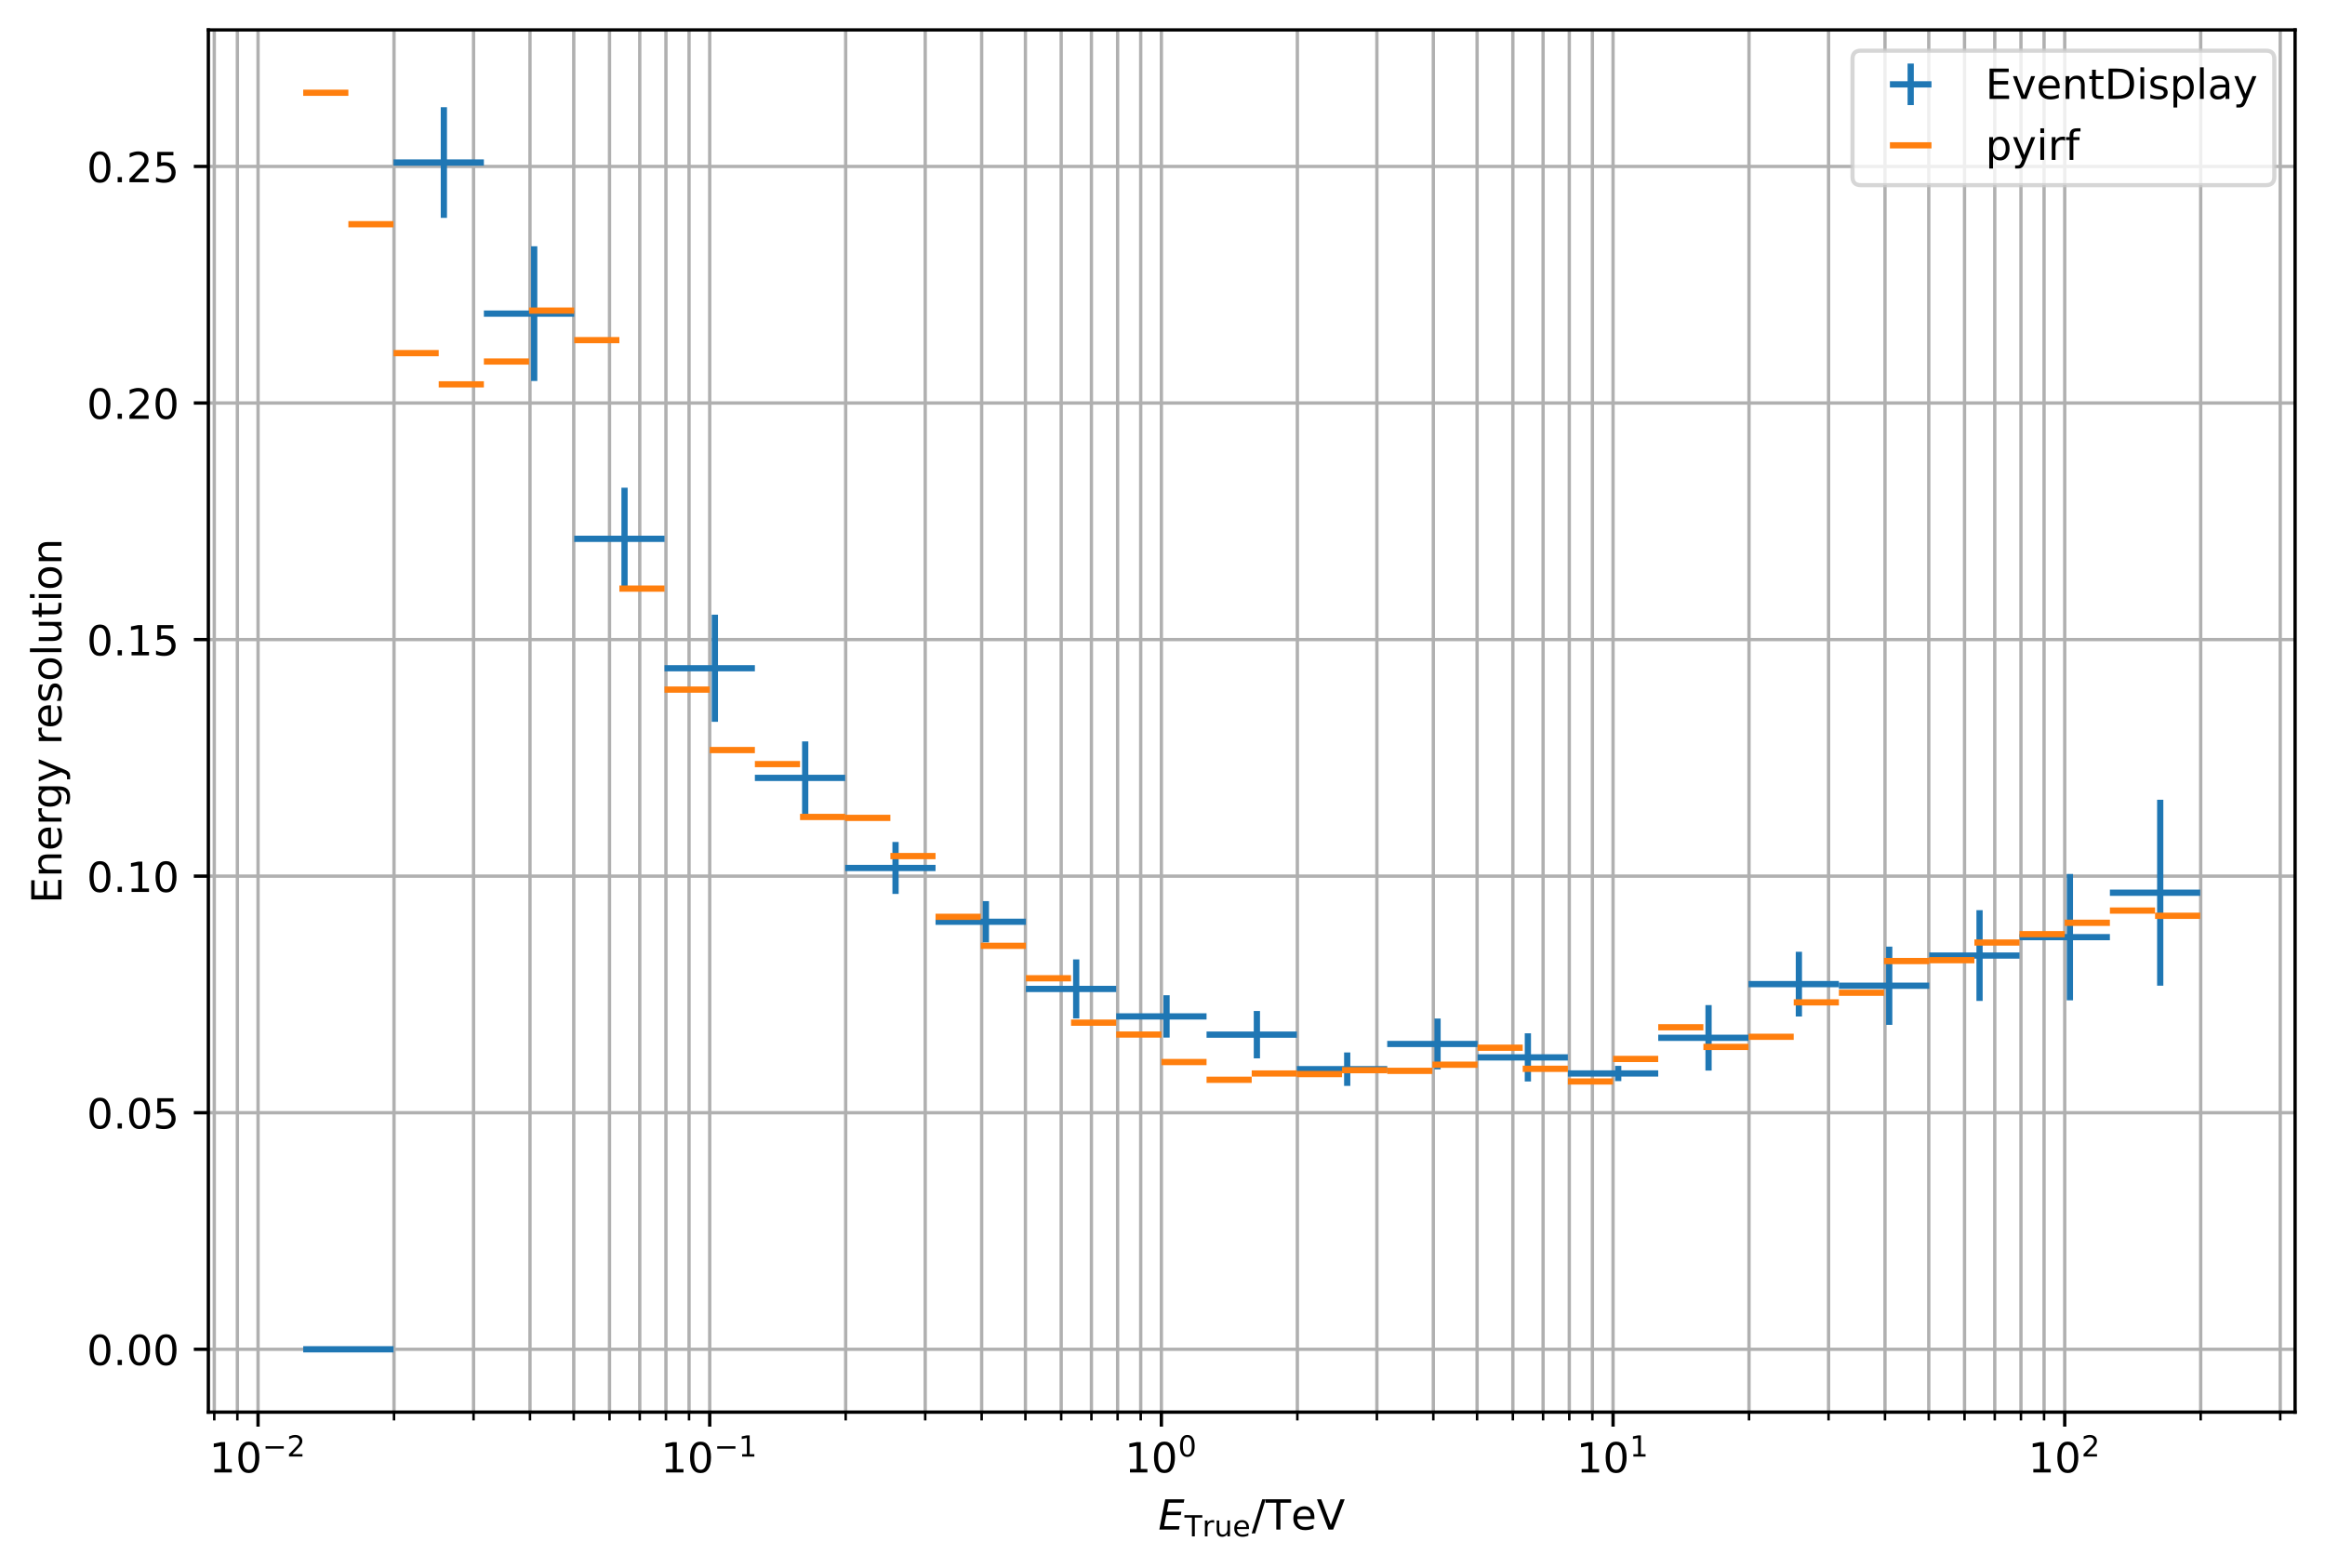 <?xml version="1.0" encoding="utf-8" standalone="no"?>
<!DOCTYPE svg PUBLIC "-//W3C//DTD SVG 1.1//EN"
  "http://www.w3.org/Graphics/SVG/1.1/DTD/svg11.dtd">
<!-- Created with matplotlib (https://matplotlib.org/) -->
<svg height="377.396pt" version="1.1" viewBox="0 0 559.544 377.396" width="559.544pt" xmlns="http://www.w3.org/2000/svg" xmlns:xlink="http://www.w3.org/1999/xlink">
 <defs>
  <style type="text/css">*{stroke-linecap:butt;stroke-linejoin:round;}</style>
 </defs>
 <g id="figure_1">
  <g id="patch_1">
   <path d="M 0 377.396 
L 559.544 377.396 
L 559.544 0 
L 0 0 
z
" style="fill:#ffffff;"/>
  </g>
  <g id="axes_1">
   <g id="patch_2">
    <path d="M 50.144 339.84 
L 552.344 339.84 
L 552.344 7.2 
L 50.144 7.2 
z
" style="fill:#ffffff;"/>
   </g>
   <g id="matplotlib.axis_1">
    <g id="xtick_1">
     <g id="line2d_1">
      <path clip-path="url(#pdd0cc91204)" d="M 62.101 339.84 
L 62.101 7.2 
" style="fill:none;stroke:#b0b0b0;stroke-linecap:square;stroke-width:0.8;"/>
     </g>
     <g id="line2d_2">
      <defs>
       <path d="M 0 0 
L 0 3.5 
" id="m3f55731d76" style="stroke:#000000;stroke-width:0.8;"/>
      </defs>
      <g>
       <use style="stroke:#000000;stroke-width:0.8;" x="62.101" xlink:href="#m3f55731d76" y="339.84"/>
      </g>
     </g>
     <g id="text_1">
      <!-- $\mathdefault{10^{-2}}$ -->
      <g transform="translate(50.351 354.438)scale(0.1 -0.1)">
       <defs>
        <path d="M 12.406 8.297 
L 28.516 8.297 
L 28.516 63.922 
L 10.984 60.406 
L 10.984 69.391 
L 28.422 72.906 
L 38.281 72.906 
L 38.281 8.297 
L 54.391 8.297 
L 54.391 0 
L 12.406 0 
z
" id="DejaVuSans-49"/>
        <path d="M 31.781 66.406 
Q 24.172 66.406 20.328 58.906 
Q 16.5 51.422 16.5 36.375 
Q 16.5 21.391 20.328 13.891 
Q 24.172 6.391 31.781 6.391 
Q 39.453 6.391 43.281 13.891 
Q 47.125 21.391 47.125 36.375 
Q 47.125 51.422 43.281 58.906 
Q 39.453 66.406 31.781 66.406 
z
M 31.781 74.219 
Q 44.047 74.219 50.516 64.516 
Q 56.984 54.828 56.984 36.375 
Q 56.984 17.969 50.516 8.266 
Q 44.047 -1.422 31.781 -1.422 
Q 19.531 -1.422 13.062 8.266 
Q 6.594 17.969 6.594 36.375 
Q 6.594 54.828 13.062 64.516 
Q 19.531 74.219 31.781 74.219 
z
" id="DejaVuSans-48"/>
        <path d="M 10.594 35.5 
L 73.188 35.5 
L 73.188 27.203 
L 10.594 27.203 
z
" id="DejaVuSans-8722"/>
        <path d="M 19.188 8.297 
L 53.609 8.297 
L 53.609 0 
L 7.328 0 
L 7.328 8.297 
Q 12.938 14.109 22.625 23.891 
Q 32.328 33.688 34.812 36.531 
Q 39.547 41.844 41.422 45.531 
Q 43.312 49.219 43.312 52.781 
Q 43.312 58.594 39.234 62.25 
Q 35.156 65.922 28.609 65.922 
Q 23.969 65.922 18.812 64.312 
Q 13.672 62.703 7.812 59.422 
L 7.812 69.391 
Q 13.766 71.781 18.938 73 
Q 24.125 74.219 28.422 74.219 
Q 39.75 74.219 46.484 68.547 
Q 53.219 62.891 53.219 53.422 
Q 53.219 48.922 51.531 44.891 
Q 49.859 40.875 45.406 35.406 
Q 44.188 33.984 37.641 27.219 
Q 31.109 20.453 19.188 8.297 
z
" id="DejaVuSans-50"/>
       </defs>
       <use transform="translate(0 0.766)" xlink:href="#DejaVuSans-49"/>
       <use transform="translate(63.623 0.766)" xlink:href="#DejaVuSans-48"/>
       <use transform="translate(128.203 39.047)scale(0.7)" xlink:href="#DejaVuSans-8722"/>
       <use transform="translate(186.855 39.047)scale(0.7)" xlink:href="#DejaVuSans-50"/>
      </g>
     </g>
    </g>
    <g id="xtick_2">
     <g id="line2d_3">
      <path clip-path="url(#pdd0cc91204)" d="M 170.802 339.84 
L 170.802 7.2 
" style="fill:none;stroke:#b0b0b0;stroke-linecap:square;stroke-width:0.8;"/>
     </g>
     <g id="line2d_4">
      <g>
       <use style="stroke:#000000;stroke-width:0.8;" x="170.802" xlink:href="#m3f55731d76" y="339.84"/>
      </g>
     </g>
     <g id="text_2">
      <!-- $\mathdefault{10^{-1}}$ -->
      <g transform="translate(159.052 354.438)scale(0.1 -0.1)">
       <use transform="translate(0 0.684)" xlink:href="#DejaVuSans-49"/>
       <use transform="translate(63.623 0.684)" xlink:href="#DejaVuSans-48"/>
       <use transform="translate(128.203 38.966)scale(0.7)" xlink:href="#DejaVuSans-8722"/>
       <use transform="translate(186.855 38.966)scale(0.7)" xlink:href="#DejaVuSans-49"/>
      </g>
     </g>
    </g>
    <g id="xtick_3">
     <g id="line2d_5">
      <path clip-path="url(#pdd0cc91204)" d="M 279.503 339.84 
L 279.503 7.2 
" style="fill:none;stroke:#b0b0b0;stroke-linecap:square;stroke-width:0.8;"/>
     </g>
     <g id="line2d_6">
      <g>
       <use style="stroke:#000000;stroke-width:0.8;" x="279.503" xlink:href="#m3f55731d76" y="339.84"/>
      </g>
     </g>
     <g id="text_3">
      <!-- $\mathdefault{10^{0}}$ -->
      <g transform="translate(270.703 354.438)scale(0.1 -0.1)">
       <use transform="translate(0 0.766)" xlink:href="#DejaVuSans-49"/>
       <use transform="translate(63.623 0.766)" xlink:href="#DejaVuSans-48"/>
       <use transform="translate(128.203 39.047)scale(0.7)" xlink:href="#DejaVuSans-48"/>
      </g>
     </g>
    </g>
    <g id="xtick_4">
     <g id="line2d_7">
      <path clip-path="url(#pdd0cc91204)" d="M 388.205 339.84 
L 388.205 7.2 
" style="fill:none;stroke:#b0b0b0;stroke-linecap:square;stroke-width:0.8;"/>
     </g>
     <g id="line2d_8">
      <g>
       <use style="stroke:#000000;stroke-width:0.8;" x="388.205" xlink:href="#m3f55731d76" y="339.84"/>
      </g>
     </g>
     <g id="text_4">
      <!-- $\mathdefault{10^{1}}$ -->
      <g transform="translate(379.405 354.438)scale(0.1 -0.1)">
       <use transform="translate(0 0.684)" xlink:href="#DejaVuSans-49"/>
       <use transform="translate(63.623 0.684)" xlink:href="#DejaVuSans-48"/>
       <use transform="translate(128.203 38.966)scale(0.7)" xlink:href="#DejaVuSans-49"/>
      </g>
     </g>
    </g>
    <g id="xtick_5">
     <g id="line2d_9">
      <path clip-path="url(#pdd0cc91204)" d="M 496.906 339.84 
L 496.906 7.2 
" style="fill:none;stroke:#b0b0b0;stroke-linecap:square;stroke-width:0.8;"/>
     </g>
     <g id="line2d_10">
      <g>
       <use style="stroke:#000000;stroke-width:0.8;" x="496.906" xlink:href="#m3f55731d76" y="339.84"/>
      </g>
     </g>
     <g id="text_5">
      <!-- $\mathdefault{10^{2}}$ -->
      <g transform="translate(488.106 354.438)scale(0.1 -0.1)">
       <use transform="translate(0 0.766)" xlink:href="#DejaVuSans-49"/>
       <use transform="translate(63.623 0.766)" xlink:href="#DejaVuSans-48"/>
       <use transform="translate(128.203 39.047)scale(0.7)" xlink:href="#DejaVuSans-50"/>
      </g>
     </g>
    </g>
    <g id="xtick_6">
     <g id="line2d_11">
      <path clip-path="url(#pdd0cc91204)" d="M 51.567 339.84 
L 51.567 7.2 
" style="fill:none;stroke:#b0b0b0;stroke-linecap:square;stroke-width:0.8;"/>
     </g>
     <g id="line2d_12">
      <defs>
       <path d="M 0 0 
L 0 2 
" id="mc0a523d27e" style="stroke:#000000;stroke-width:0.6;"/>
      </defs>
      <g>
       <use style="stroke:#000000;stroke-width:0.6;" x="51.567" xlink:href="#mc0a523d27e" y="339.84"/>
      </g>
     </g>
    </g>
    <g id="xtick_7">
     <g id="line2d_13">
      <path clip-path="url(#pdd0cc91204)" d="M 57.127 339.84 
L 57.127 7.2 
" style="fill:none;stroke:#b0b0b0;stroke-linecap:square;stroke-width:0.8;"/>
     </g>
     <g id="line2d_14">
      <g>
       <use style="stroke:#000000;stroke-width:0.6;" x="57.127" xlink:href="#mc0a523d27e" y="339.84"/>
      </g>
     </g>
    </g>
    <g id="xtick_8">
     <g id="line2d_15">
      <path clip-path="url(#pdd0cc91204)" d="M 94.823 339.84 
L 94.823 7.2 
" style="fill:none;stroke:#b0b0b0;stroke-linecap:square;stroke-width:0.8;"/>
     </g>
     <g id="line2d_16">
      <g>
       <use style="stroke:#000000;stroke-width:0.6;" x="94.823" xlink:href="#mc0a523d27e" y="339.84"/>
      </g>
     </g>
    </g>
    <g id="xtick_9">
     <g id="line2d_17">
      <path clip-path="url(#pdd0cc91204)" d="M 113.965 339.84 
L 113.965 7.2 
" style="fill:none;stroke:#b0b0b0;stroke-linecap:square;stroke-width:0.8;"/>
     </g>
     <g id="line2d_18">
      <g>
       <use style="stroke:#000000;stroke-width:0.6;" x="113.965" xlink:href="#mc0a523d27e" y="339.84"/>
      </g>
     </g>
    </g>
    <g id="xtick_10">
     <g id="line2d_19">
      <path clip-path="url(#pdd0cc91204)" d="M 127.546 339.84 
L 127.546 7.2 
" style="fill:none;stroke:#b0b0b0;stroke-linecap:square;stroke-width:0.8;"/>
     </g>
     <g id="line2d_20">
      <g>
       <use style="stroke:#000000;stroke-width:0.6;" x="127.546" xlink:href="#mc0a523d27e" y="339.84"/>
      </g>
     </g>
    </g>
    <g id="xtick_11">
     <g id="line2d_21">
      <path clip-path="url(#pdd0cc91204)" d="M 138.08 339.84 
L 138.08 7.2 
" style="fill:none;stroke:#b0b0b0;stroke-linecap:square;stroke-width:0.8;"/>
     </g>
     <g id="line2d_22">
      <g>
       <use style="stroke:#000000;stroke-width:0.6;" x="138.08" xlink:href="#mc0a523d27e" y="339.84"/>
      </g>
     </g>
    </g>
    <g id="xtick_12">
     <g id="line2d_23">
      <path clip-path="url(#pdd0cc91204)" d="M 146.687 339.84 
L 146.687 7.2 
" style="fill:none;stroke:#b0b0b0;stroke-linecap:square;stroke-width:0.8;"/>
     </g>
     <g id="line2d_24">
      <g>
       <use style="stroke:#000000;stroke-width:0.6;" x="146.687" xlink:href="#mc0a523d27e" y="339.84"/>
      </g>
     </g>
    </g>
    <g id="xtick_13">
     <g id="line2d_25">
      <path clip-path="url(#pdd0cc91204)" d="M 153.964 339.84 
L 153.964 7.2 
" style="fill:none;stroke:#b0b0b0;stroke-linecap:square;stroke-width:0.8;"/>
     </g>
     <g id="line2d_26">
      <g>
       <use style="stroke:#000000;stroke-width:0.6;" x="153.964" xlink:href="#mc0a523d27e" y="339.84"/>
      </g>
     </g>
    </g>
    <g id="xtick_14">
     <g id="line2d_27">
      <path clip-path="url(#pdd0cc91204)" d="M 160.268 339.84 
L 160.268 7.2 
" style="fill:none;stroke:#b0b0b0;stroke-linecap:square;stroke-width:0.8;"/>
     </g>
     <g id="line2d_28">
      <g>
       <use style="stroke:#000000;stroke-width:0.6;" x="160.268" xlink:href="#mc0a523d27e" y="339.84"/>
      </g>
     </g>
    </g>
    <g id="xtick_15">
     <g id="line2d_29">
      <path clip-path="url(#pdd0cc91204)" d="M 165.828 339.84 
L 165.828 7.2 
" style="fill:none;stroke:#b0b0b0;stroke-linecap:square;stroke-width:0.8;"/>
     </g>
     <g id="line2d_30">
      <g>
       <use style="stroke:#000000;stroke-width:0.6;" x="165.828" xlink:href="#mc0a523d27e" y="339.84"/>
      </g>
     </g>
    </g>
    <g id="xtick_16">
     <g id="line2d_31">
      <path clip-path="url(#pdd0cc91204)" d="M 203.525 339.84 
L 203.525 7.2 
" style="fill:none;stroke:#b0b0b0;stroke-linecap:square;stroke-width:0.8;"/>
     </g>
     <g id="line2d_32">
      <g>
       <use style="stroke:#000000;stroke-width:0.6;" x="203.525" xlink:href="#mc0a523d27e" y="339.84"/>
      </g>
     </g>
    </g>
    <g id="xtick_17">
     <g id="line2d_33">
      <path clip-path="url(#pdd0cc91204)" d="M 222.666 339.84 
L 222.666 7.2 
" style="fill:none;stroke:#b0b0b0;stroke-linecap:square;stroke-width:0.8;"/>
     </g>
     <g id="line2d_34">
      <g>
       <use style="stroke:#000000;stroke-width:0.6;" x="222.666" xlink:href="#mc0a523d27e" y="339.84"/>
      </g>
     </g>
    </g>
    <g id="xtick_18">
     <g id="line2d_35">
      <path clip-path="url(#pdd0cc91204)" d="M 236.247 339.84 
L 236.247 7.2 
" style="fill:none;stroke:#b0b0b0;stroke-linecap:square;stroke-width:0.8;"/>
     </g>
     <g id="line2d_36">
      <g>
       <use style="stroke:#000000;stroke-width:0.6;" x="236.247" xlink:href="#mc0a523d27e" y="339.84"/>
      </g>
     </g>
    </g>
    <g id="xtick_19">
     <g id="line2d_37">
      <path clip-path="url(#pdd0cc91204)" d="M 246.781 339.84 
L 246.781 7.2 
" style="fill:none;stroke:#b0b0b0;stroke-linecap:square;stroke-width:0.8;"/>
     </g>
     <g id="line2d_38">
      <g>
       <use style="stroke:#000000;stroke-width:0.6;" x="246.781" xlink:href="#mc0a523d27e" y="339.84"/>
      </g>
     </g>
    </g>
    <g id="xtick_20">
     <g id="line2d_39">
      <path clip-path="url(#pdd0cc91204)" d="M 255.388 339.84 
L 255.388 7.2 
" style="fill:none;stroke:#b0b0b0;stroke-linecap:square;stroke-width:0.8;"/>
     </g>
     <g id="line2d_40">
      <g>
       <use style="stroke:#000000;stroke-width:0.6;" x="255.388" xlink:href="#mc0a523d27e" y="339.84"/>
      </g>
     </g>
    </g>
    <g id="xtick_21">
     <g id="line2d_41">
      <path clip-path="url(#pdd0cc91204)" d="M 262.665 339.84 
L 262.665 7.2 
" style="fill:none;stroke:#b0b0b0;stroke-linecap:square;stroke-width:0.8;"/>
     </g>
     <g id="line2d_42">
      <g>
       <use style="stroke:#000000;stroke-width:0.6;" x="262.665" xlink:href="#mc0a523d27e" y="339.84"/>
      </g>
     </g>
    </g>
    <g id="xtick_22">
     <g id="line2d_43">
      <path clip-path="url(#pdd0cc91204)" d="M 268.969 339.84 
L 268.969 7.2 
" style="fill:none;stroke:#b0b0b0;stroke-linecap:square;stroke-width:0.8;"/>
     </g>
     <g id="line2d_44">
      <g>
       <use style="stroke:#000000;stroke-width:0.6;" x="268.969" xlink:href="#mc0a523d27e" y="339.84"/>
      </g>
     </g>
    </g>
    <g id="xtick_23">
     <g id="line2d_45">
      <path clip-path="url(#pdd0cc91204)" d="M 274.53 339.84 
L 274.53 7.2 
" style="fill:none;stroke:#b0b0b0;stroke-linecap:square;stroke-width:0.8;"/>
     </g>
     <g id="line2d_46">
      <g>
       <use style="stroke:#000000;stroke-width:0.6;" x="274.53" xlink:href="#mc0a523d27e" y="339.84"/>
      </g>
     </g>
    </g>
    <g id="xtick_24">
     <g id="line2d_47">
      <path clip-path="url(#pdd0cc91204)" d="M 312.226 339.84 
L 312.226 7.2 
" style="fill:none;stroke:#b0b0b0;stroke-linecap:square;stroke-width:0.8;"/>
     </g>
     <g id="line2d_48">
      <g>
       <use style="stroke:#000000;stroke-width:0.6;" x="312.226" xlink:href="#mc0a523d27e" y="339.84"/>
      </g>
     </g>
    </g>
    <g id="xtick_25">
     <g id="line2d_49">
      <path clip-path="url(#pdd0cc91204)" d="M 331.367 339.84 
L 331.367 7.2 
" style="fill:none;stroke:#b0b0b0;stroke-linecap:square;stroke-width:0.8;"/>
     </g>
     <g id="line2d_50">
      <g>
       <use style="stroke:#000000;stroke-width:0.6;" x="331.367" xlink:href="#mc0a523d27e" y="339.84"/>
      </g>
     </g>
    </g>
    <g id="xtick_26">
     <g id="line2d_51">
      <path clip-path="url(#pdd0cc91204)" d="M 344.948 339.84 
L 344.948 7.2 
" style="fill:none;stroke:#b0b0b0;stroke-linecap:square;stroke-width:0.8;"/>
     </g>
     <g id="line2d_52">
      <g>
       <use style="stroke:#000000;stroke-width:0.6;" x="344.948" xlink:href="#mc0a523d27e" y="339.84"/>
      </g>
     </g>
    </g>
    <g id="xtick_27">
     <g id="line2d_53">
      <path clip-path="url(#pdd0cc91204)" d="M 355.482 339.84 
L 355.482 7.2 
" style="fill:none;stroke:#b0b0b0;stroke-linecap:square;stroke-width:0.8;"/>
     </g>
     <g id="line2d_54">
      <g>
       <use style="stroke:#000000;stroke-width:0.6;" x="355.482" xlink:href="#mc0a523d27e" y="339.84"/>
      </g>
     </g>
    </g>
    <g id="xtick_28">
     <g id="line2d_55">
      <path clip-path="url(#pdd0cc91204)" d="M 364.09 339.84 
L 364.09 7.2 
" style="fill:none;stroke:#b0b0b0;stroke-linecap:square;stroke-width:0.8;"/>
     </g>
     <g id="line2d_56">
      <g>
       <use style="stroke:#000000;stroke-width:0.6;" x="364.09" xlink:href="#mc0a523d27e" y="339.84"/>
      </g>
     </g>
    </g>
    <g id="xtick_29">
     <g id="line2d_57">
      <path clip-path="url(#pdd0cc91204)" d="M 371.367 339.84 
L 371.367 7.2 
" style="fill:none;stroke:#b0b0b0;stroke-linecap:square;stroke-width:0.8;"/>
     </g>
     <g id="line2d_58">
      <g>
       <use style="stroke:#000000;stroke-width:0.6;" x="371.367" xlink:href="#mc0a523d27e" y="339.84"/>
      </g>
     </g>
    </g>
    <g id="xtick_30">
     <g id="line2d_59">
      <path clip-path="url(#pdd0cc91204)" d="M 377.671 339.84 
L 377.671 7.2 
" style="fill:none;stroke:#b0b0b0;stroke-linecap:square;stroke-width:0.8;"/>
     </g>
     <g id="line2d_60">
      <g>
       <use style="stroke:#000000;stroke-width:0.6;" x="377.671" xlink:href="#mc0a523d27e" y="339.84"/>
      </g>
     </g>
    </g>
    <g id="xtick_31">
     <g id="line2d_61">
      <path clip-path="url(#pdd0cc91204)" d="M 383.231 339.84 
L 383.231 7.2 
" style="fill:none;stroke:#b0b0b0;stroke-linecap:square;stroke-width:0.8;"/>
     </g>
     <g id="line2d_62">
      <g>
       <use style="stroke:#000000;stroke-width:0.6;" x="383.231" xlink:href="#mc0a523d27e" y="339.84"/>
      </g>
     </g>
    </g>
    <g id="xtick_32">
     <g id="line2d_63">
      <path clip-path="url(#pdd0cc91204)" d="M 420.927 339.84 
L 420.927 7.2 
" style="fill:none;stroke:#b0b0b0;stroke-linecap:square;stroke-width:0.8;"/>
     </g>
     <g id="line2d_64">
      <g>
       <use style="stroke:#000000;stroke-width:0.6;" x="420.927" xlink:href="#mc0a523d27e" y="339.84"/>
      </g>
     </g>
    </g>
    <g id="xtick_33">
     <g id="line2d_65">
      <path clip-path="url(#pdd0cc91204)" d="M 440.068 339.84 
L 440.068 7.2 
" style="fill:none;stroke:#b0b0b0;stroke-linecap:square;stroke-width:0.8;"/>
     </g>
     <g id="line2d_66">
      <g>
       <use style="stroke:#000000;stroke-width:0.6;" x="440.068" xlink:href="#mc0a523d27e" y="339.84"/>
      </g>
     </g>
    </g>
    <g id="xtick_34">
     <g id="line2d_67">
      <path clip-path="url(#pdd0cc91204)" d="M 453.649 339.84 
L 453.649 7.2 
" style="fill:none;stroke:#b0b0b0;stroke-linecap:square;stroke-width:0.8;"/>
     </g>
     <g id="line2d_68">
      <g>
       <use style="stroke:#000000;stroke-width:0.6;" x="453.649" xlink:href="#mc0a523d27e" y="339.84"/>
      </g>
     </g>
    </g>
    <g id="xtick_35">
     <g id="line2d_69">
      <path clip-path="url(#pdd0cc91204)" d="M 464.184 339.84 
L 464.184 7.2 
" style="fill:none;stroke:#b0b0b0;stroke-linecap:square;stroke-width:0.8;"/>
     </g>
     <g id="line2d_70">
      <g>
       <use style="stroke:#000000;stroke-width:0.6;" x="464.184" xlink:href="#mc0a523d27e" y="339.84"/>
      </g>
     </g>
    </g>
    <g id="xtick_36">
     <g id="line2d_71">
      <path clip-path="url(#pdd0cc91204)" d="M 472.791 339.84 
L 472.791 7.2 
" style="fill:none;stroke:#b0b0b0;stroke-linecap:square;stroke-width:0.8;"/>
     </g>
     <g id="line2d_72">
      <g>
       <use style="stroke:#000000;stroke-width:0.6;" x="472.791" xlink:href="#mc0a523d27e" y="339.84"/>
      </g>
     </g>
    </g>
    <g id="xtick_37">
     <g id="line2d_73">
      <path clip-path="url(#pdd0cc91204)" d="M 480.068 339.84 
L 480.068 7.2 
" style="fill:none;stroke:#b0b0b0;stroke-linecap:square;stroke-width:0.8;"/>
     </g>
     <g id="line2d_74">
      <g>
       <use style="stroke:#000000;stroke-width:0.6;" x="480.068" xlink:href="#mc0a523d27e" y="339.84"/>
      </g>
     </g>
    </g>
    <g id="xtick_38">
     <g id="line2d_75">
      <path clip-path="url(#pdd0cc91204)" d="M 486.372 339.84 
L 486.372 7.2 
" style="fill:none;stroke:#b0b0b0;stroke-linecap:square;stroke-width:0.8;"/>
     </g>
     <g id="line2d_76">
      <g>
       <use style="stroke:#000000;stroke-width:0.6;" x="486.372" xlink:href="#mc0a523d27e" y="339.84"/>
      </g>
     </g>
    </g>
    <g id="xtick_39">
     <g id="line2d_77">
      <path clip-path="url(#pdd0cc91204)" d="M 491.932 339.84 
L 491.932 7.2 
" style="fill:none;stroke:#b0b0b0;stroke-linecap:square;stroke-width:0.8;"/>
     </g>
     <g id="line2d_78">
      <g>
       <use style="stroke:#000000;stroke-width:0.6;" x="491.932" xlink:href="#mc0a523d27e" y="339.84"/>
      </g>
     </g>
    </g>
    <g id="xtick_40">
     <g id="line2d_79">
      <path clip-path="url(#pdd0cc91204)" d="M 529.628 339.84 
L 529.628 7.2 
" style="fill:none;stroke:#b0b0b0;stroke-linecap:square;stroke-width:0.8;"/>
     </g>
     <g id="line2d_80">
      <g>
       <use style="stroke:#000000;stroke-width:0.6;" x="529.628" xlink:href="#mc0a523d27e" y="339.84"/>
      </g>
     </g>
    </g>
    <g id="xtick_41">
     <g id="line2d_81">
      <path clip-path="url(#pdd0cc91204)" d="M 548.77 339.84 
L 548.77 7.2 
" style="fill:none;stroke:#b0b0b0;stroke-linecap:square;stroke-width:0.8;"/>
     </g>
     <g id="line2d_82">
      <g>
       <use style="stroke:#000000;stroke-width:0.6;" x="548.77" xlink:href="#mc0a523d27e" y="339.84"/>
      </g>
     </g>
    </g>
    <g id="text_6">
     <!-- $E_\mathrm{True} / \mathrm{TeV}$ -->
     <g transform="translate(278.744 368.117)scale(0.1 -0.1)">
      <defs>
       <path d="M 16.891 72.906 
L 62.984 72.906 
L 61.375 64.594 
L 25.094 64.594 
L 20.906 43.016 
L 55.719 43.016 
L 54.109 34.719 
L 19.281 34.719 
L 14.203 8.297 
L 51.312 8.297 
L 49.703 0 
L 2.688 0 
z
" id="DejaVuSans-Oblique-69"/>
       <path d="M -0.297 72.906 
L 61.375 72.906 
L 61.375 64.594 
L 35.5 64.594 
L 35.5 0 
L 25.594 0 
L 25.594 64.594 
L -0.297 64.594 
z
" id="DejaVuSans-84"/>
       <path d="M 41.109 46.297 
Q 39.594 47.172 37.812 47.578 
Q 36.031 48 33.891 48 
Q 26.266 48 22.188 43.047 
Q 18.109 38.094 18.109 28.812 
L 18.109 0 
L 9.078 0 
L 9.078 54.688 
L 18.109 54.688 
L 18.109 46.188 
Q 20.953 51.172 25.484 53.578 
Q 30.031 56 36.531 56 
Q 37.453 56 38.578 55.875 
Q 39.703 55.766 41.062 55.516 
z
" id="DejaVuSans-114"/>
       <path d="M 8.5 21.578 
L 8.5 54.688 
L 17.484 54.688 
L 17.484 21.922 
Q 17.484 14.156 20.5 10.266 
Q 23.531 6.391 29.594 6.391 
Q 36.859 6.391 41.078 11.031 
Q 45.312 15.672 45.312 23.688 
L 45.312 54.688 
L 54.297 54.688 
L 54.297 0 
L 45.312 0 
L 45.312 8.406 
Q 42.047 3.422 37.719 1 
Q 33.406 -1.422 27.688 -1.422 
Q 18.266 -1.422 13.375 4.438 
Q 8.5 10.297 8.5 21.578 
z
M 31.109 56 
z
" id="DejaVuSans-117"/>
       <path d="M 56.203 29.594 
L 56.203 25.203 
L 14.891 25.203 
Q 15.484 15.922 20.484 11.062 
Q 25.484 6.203 34.422 6.203 
Q 39.594 6.203 44.453 7.469 
Q 49.312 8.734 54.109 11.281 
L 54.109 2.781 
Q 49.266 0.734 44.188 -0.344 
Q 39.109 -1.422 33.891 -1.422 
Q 20.797 -1.422 13.156 6.188 
Q 5.516 13.812 5.516 26.812 
Q 5.516 40.234 12.766 48.109 
Q 20.016 56 32.328 56 
Q 43.359 56 49.781 48.891 
Q 56.203 41.797 56.203 29.594 
z
M 47.219 32.234 
Q 47.125 39.594 43.094 43.984 
Q 39.062 48.391 32.422 48.391 
Q 24.906 48.391 20.391 44.141 
Q 15.875 39.891 15.188 32.172 
z
" id="DejaVuSans-101"/>
       <path d="M 25.391 72.906 
L 33.688 72.906 
L 8.297 -9.281 
L 0 -9.281 
z
" id="DejaVuSans-47"/>
       <path d="M 28.609 0 
L 0.781 72.906 
L 11.078 72.906 
L 34.188 11.531 
L 57.328 72.906 
L 67.578 72.906 
L 39.797 0 
z
" id="DejaVuSans-86"/>
      </defs>
      <use transform="translate(0 0.094)" xlink:href="#DejaVuSans-Oblique-69"/>
      <use transform="translate(63.184 -16.312)scale(0.7)" xlink:href="#DejaVuSans-84"/>
      <use transform="translate(105.942 -16.312)scale(0.7)" xlink:href="#DejaVuSans-114"/>
      <use transform="translate(134.722 -16.312)scale(0.7)" xlink:href="#DejaVuSans-117"/>
      <use transform="translate(179.087 -16.312)scale(0.7)" xlink:href="#DejaVuSans-101"/>
      <use transform="translate(224.888 0.094)" xlink:href="#DejaVuSans-47"/>
      <use transform="translate(258.579 0.094)" xlink:href="#DejaVuSans-84"/>
      <use transform="translate(319.663 0.094)" xlink:href="#DejaVuSans-101"/>
      <use transform="translate(381.187 0.094)" xlink:href="#DejaVuSans-86"/>
     </g>
    </g>
   </g>
   <g id="matplotlib.axis_2">
    <g id="ytick_1">
     <g id="line2d_83">
      <path clip-path="url(#pdd0cc91204)" d="M 50.144 324.72 
L 552.344 324.72 
" style="fill:none;stroke:#b0b0b0;stroke-linecap:square;stroke-width:0.8;"/>
     </g>
     <g id="line2d_84">
      <defs>
       <path d="M 0 0 
L -3.5 0 
" id="m15e086b9b5" style="stroke:#000000;stroke-width:0.8;"/>
      </defs>
      <g>
       <use style="stroke:#000000;stroke-width:0.8;" x="50.144" xlink:href="#m15e086b9b5" y="324.72"/>
      </g>
     </g>
     <g id="text_7">
      <!-- 0.00 -->
      <g transform="translate(20.878 328.519)scale(0.1 -0.1)">
       <defs>
        <path d="M 10.688 12.406 
L 21 12.406 
L 21 0 
L 10.688 0 
z
" id="DejaVuSans-46"/>
       </defs>
       <use xlink:href="#DejaVuSans-48"/>
       <use x="63.623" xlink:href="#DejaVuSans-46"/>
       <use x="95.41" xlink:href="#DejaVuSans-48"/>
       <use x="159.033" xlink:href="#DejaVuSans-48"/>
      </g>
     </g>
    </g>
    <g id="ytick_2">
     <g id="line2d_85">
      <path clip-path="url(#pdd0cc91204)" d="M 50.144 267.787 
L 552.344 267.787 
" style="fill:none;stroke:#b0b0b0;stroke-linecap:square;stroke-width:0.8;"/>
     </g>
     <g id="line2d_86">
      <g>
       <use style="stroke:#000000;stroke-width:0.8;" x="50.144" xlink:href="#m15e086b9b5" y="267.787"/>
      </g>
     </g>
     <g id="text_8">
      <!-- 0.05 -->
      <g transform="translate(20.878 271.586)scale(0.1 -0.1)">
       <defs>
        <path d="M 10.797 72.906 
L 49.516 72.906 
L 49.516 64.594 
L 19.828 64.594 
L 19.828 46.734 
Q 21.969 47.469 24.109 47.828 
Q 26.266 48.188 28.422 48.188 
Q 40.625 48.188 47.75 41.5 
Q 54.891 34.812 54.891 23.391 
Q 54.891 11.625 47.562 5.094 
Q 40.234 -1.422 26.906 -1.422 
Q 22.312 -1.422 17.547 -0.641 
Q 12.797 0.141 7.719 1.703 
L 7.719 11.625 
Q 12.109 9.234 16.797 8.062 
Q 21.484 6.891 26.703 6.891 
Q 35.156 6.891 40.078 11.328 
Q 45.016 15.766 45.016 23.391 
Q 45.016 31 40.078 35.438 
Q 35.156 39.891 26.703 39.891 
Q 22.75 39.891 18.812 39.016 
Q 14.891 38.141 10.797 36.281 
z
" id="DejaVuSans-53"/>
       </defs>
       <use xlink:href="#DejaVuSans-48"/>
       <use x="63.623" xlink:href="#DejaVuSans-46"/>
       <use x="95.41" xlink:href="#DejaVuSans-48"/>
       <use x="159.033" xlink:href="#DejaVuSans-53"/>
      </g>
     </g>
    </g>
    <g id="ytick_3">
     <g id="line2d_87">
      <path clip-path="url(#pdd0cc91204)" d="M 50.144 210.854 
L 552.344 210.854 
" style="fill:none;stroke:#b0b0b0;stroke-linecap:square;stroke-width:0.8;"/>
     </g>
     <g id="line2d_88">
      <g>
       <use style="stroke:#000000;stroke-width:0.8;" x="50.144" xlink:href="#m15e086b9b5" y="210.854"/>
      </g>
     </g>
     <g id="text_9">
      <!-- 0.10 -->
      <g transform="translate(20.878 214.653)scale(0.1 -0.1)">
       <use xlink:href="#DejaVuSans-48"/>
       <use x="63.623" xlink:href="#DejaVuSans-46"/>
       <use x="95.41" xlink:href="#DejaVuSans-49"/>
       <use x="159.033" xlink:href="#DejaVuSans-48"/>
      </g>
     </g>
    </g>
    <g id="ytick_4">
     <g id="line2d_89">
      <path clip-path="url(#pdd0cc91204)" d="M 50.144 153.921 
L 552.344 153.921 
" style="fill:none;stroke:#b0b0b0;stroke-linecap:square;stroke-width:0.8;"/>
     </g>
     <g id="line2d_90">
      <g>
       <use style="stroke:#000000;stroke-width:0.8;" x="50.144" xlink:href="#m15e086b9b5" y="153.921"/>
      </g>
     </g>
     <g id="text_10">
      <!-- 0.15 -->
      <g transform="translate(20.878 157.72)scale(0.1 -0.1)">
       <use xlink:href="#DejaVuSans-48"/>
       <use x="63.623" xlink:href="#DejaVuSans-46"/>
       <use x="95.41" xlink:href="#DejaVuSans-49"/>
       <use x="159.033" xlink:href="#DejaVuSans-53"/>
      </g>
     </g>
    </g>
    <g id="ytick_5">
     <g id="line2d_91">
      <path clip-path="url(#pdd0cc91204)" d="M 50.144 96.987 
L 552.344 96.987 
" style="fill:none;stroke:#b0b0b0;stroke-linecap:square;stroke-width:0.8;"/>
     </g>
     <g id="line2d_92">
      <g>
       <use style="stroke:#000000;stroke-width:0.8;" x="50.144" xlink:href="#m15e086b9b5" y="96.987"/>
      </g>
     </g>
     <g id="text_11">
      <!-- 0.20 -->
      <g transform="translate(20.878 100.787)scale(0.1 -0.1)">
       <use xlink:href="#DejaVuSans-48"/>
       <use x="63.623" xlink:href="#DejaVuSans-46"/>
       <use x="95.41" xlink:href="#DejaVuSans-50"/>
       <use x="159.033" xlink:href="#DejaVuSans-48"/>
      </g>
     </g>
    </g>
    <g id="ytick_6">
     <g id="line2d_93">
      <path clip-path="url(#pdd0cc91204)" d="M 50.144 40.054 
L 552.344 40.054 
" style="fill:none;stroke:#b0b0b0;stroke-linecap:square;stroke-width:0.8;"/>
     </g>
     <g id="line2d_94">
      <g>
       <use style="stroke:#000000;stroke-width:0.8;" x="50.144" xlink:href="#m15e086b9b5" y="40.054"/>
      </g>
     </g>
     <g id="text_12">
      <!-- 0.25 -->
      <g transform="translate(20.878 43.853)scale(0.1 -0.1)">
       <use xlink:href="#DejaVuSans-48"/>
       <use x="63.623" xlink:href="#DejaVuSans-46"/>
       <use x="95.41" xlink:href="#DejaVuSans-50"/>
       <use x="159.033" xlink:href="#DejaVuSans-53"/>
      </g>
     </g>
    </g>
    <g id="text_13">
     <!-- Energy resolution -->
     <g transform="translate(14.798 217.434)rotate(-90)scale(0.1 -0.1)">
      <defs>
       <path d="M 9.812 72.906 
L 55.906 72.906 
L 55.906 64.594 
L 19.672 64.594 
L 19.672 43.016 
L 54.391 43.016 
L 54.391 34.719 
L 19.672 34.719 
L 19.672 8.297 
L 56.781 8.297 
L 56.781 0 
L 9.812 0 
z
" id="DejaVuSans-69"/>
       <path d="M 54.891 33.016 
L 54.891 0 
L 45.906 0 
L 45.906 32.719 
Q 45.906 40.484 42.875 44.328 
Q 39.844 48.188 33.797 48.188 
Q 26.516 48.188 22.312 43.547 
Q 18.109 38.922 18.109 30.906 
L 18.109 0 
L 9.078 0 
L 9.078 54.688 
L 18.109 54.688 
L 18.109 46.188 
Q 21.344 51.125 25.703 53.562 
Q 30.078 56 35.797 56 
Q 45.219 56 50.047 50.172 
Q 54.891 44.344 54.891 33.016 
z
" id="DejaVuSans-110"/>
       <path d="M 45.406 27.984 
Q 45.406 37.75 41.375 43.109 
Q 37.359 48.484 30.078 48.484 
Q 22.859 48.484 18.828 43.109 
Q 14.797 37.75 14.797 27.984 
Q 14.797 18.266 18.828 12.891 
Q 22.859 7.516 30.078 7.516 
Q 37.359 7.516 41.375 12.891 
Q 45.406 18.266 45.406 27.984 
z
M 54.391 6.781 
Q 54.391 -7.172 48.188 -13.984 
Q 42 -20.797 29.203 -20.797 
Q 24.469 -20.797 20.266 -20.094 
Q 16.062 -19.391 12.109 -17.922 
L 12.109 -9.188 
Q 16.062 -11.328 19.922 -12.344 
Q 23.781 -13.375 27.781 -13.375 
Q 36.625 -13.375 41.016 -8.766 
Q 45.406 -4.156 45.406 5.172 
L 45.406 9.625 
Q 42.625 4.781 38.281 2.391 
Q 33.938 0 27.875 0 
Q 17.828 0 11.672 7.656 
Q 5.516 15.328 5.516 27.984 
Q 5.516 40.672 11.672 48.328 
Q 17.828 56 27.875 56 
Q 33.938 56 38.281 53.609 
Q 42.625 51.219 45.406 46.391 
L 45.406 54.688 
L 54.391 54.688 
z
" id="DejaVuSans-103"/>
       <path d="M 32.172 -5.078 
Q 28.375 -14.844 24.75 -17.812 
Q 21.141 -20.797 15.094 -20.797 
L 7.906 -20.797 
L 7.906 -13.281 
L 13.188 -13.281 
Q 16.891 -13.281 18.938 -11.516 
Q 21 -9.766 23.484 -3.219 
L 25.094 0.875 
L 2.984 54.688 
L 12.5 54.688 
L 29.594 11.922 
L 46.688 54.688 
L 56.203 54.688 
z
" id="DejaVuSans-121"/>
       <path id="DejaVuSans-32"/>
       <path d="M 44.281 53.078 
L 44.281 44.578 
Q 40.484 46.531 36.375 47.5 
Q 32.281 48.484 27.875 48.484 
Q 21.188 48.484 17.844 46.438 
Q 14.5 44.391 14.5 40.281 
Q 14.5 37.156 16.891 35.375 
Q 19.281 33.594 26.516 31.984 
L 29.594 31.297 
Q 39.156 29.25 43.188 25.516 
Q 47.219 21.781 47.219 15.094 
Q 47.219 7.469 41.188 3.016 
Q 35.156 -1.422 24.609 -1.422 
Q 20.219 -1.422 15.453 -0.562 
Q 10.688 0.297 5.422 2 
L 5.422 11.281 
Q 10.406 8.688 15.234 7.391 
Q 20.062 6.109 24.812 6.109 
Q 31.156 6.109 34.562 8.281 
Q 37.984 10.453 37.984 14.406 
Q 37.984 18.062 35.516 20.016 
Q 33.062 21.969 24.703 23.781 
L 21.578 24.516 
Q 13.234 26.266 9.516 29.906 
Q 5.812 33.547 5.812 39.891 
Q 5.812 47.609 11.281 51.797 
Q 16.75 56 26.812 56 
Q 31.781 56 36.172 55.266 
Q 40.578 54.547 44.281 53.078 
z
" id="DejaVuSans-115"/>
       <path d="M 30.609 48.391 
Q 23.391 48.391 19.188 42.75 
Q 14.984 37.109 14.984 27.297 
Q 14.984 17.484 19.156 11.844 
Q 23.344 6.203 30.609 6.203 
Q 37.797 6.203 41.984 11.859 
Q 46.188 17.531 46.188 27.297 
Q 46.188 37.016 41.984 42.703 
Q 37.797 48.391 30.609 48.391 
z
M 30.609 56 
Q 42.328 56 49.016 48.375 
Q 55.719 40.766 55.719 27.297 
Q 55.719 13.875 49.016 6.219 
Q 42.328 -1.422 30.609 -1.422 
Q 18.844 -1.422 12.172 6.219 
Q 5.516 13.875 5.516 27.297 
Q 5.516 40.766 12.172 48.375 
Q 18.844 56 30.609 56 
z
" id="DejaVuSans-111"/>
       <path d="M 9.422 75.984 
L 18.406 75.984 
L 18.406 0 
L 9.422 0 
z
" id="DejaVuSans-108"/>
       <path d="M 18.312 70.219 
L 18.312 54.688 
L 36.812 54.688 
L 36.812 47.703 
L 18.312 47.703 
L 18.312 18.016 
Q 18.312 11.328 20.141 9.422 
Q 21.969 7.516 27.594 7.516 
L 36.812 7.516 
L 36.812 0 
L 27.594 0 
Q 17.188 0 13.234 3.875 
Q 9.281 7.766 9.281 18.016 
L 9.281 47.703 
L 2.688 47.703 
L 2.688 54.688 
L 9.281 54.688 
L 9.281 70.219 
z
" id="DejaVuSans-116"/>
       <path d="M 9.422 54.688 
L 18.406 54.688 
L 18.406 0 
L 9.422 0 
z
M 9.422 75.984 
L 18.406 75.984 
L 18.406 64.594 
L 9.422 64.594 
z
" id="DejaVuSans-105"/>
      </defs>
      <use xlink:href="#DejaVuSans-69"/>
      <use x="63.184" xlink:href="#DejaVuSans-110"/>
      <use x="126.562" xlink:href="#DejaVuSans-101"/>
      <use x="188.086" xlink:href="#DejaVuSans-114"/>
      <use x="227.449" xlink:href="#DejaVuSans-103"/>
      <use x="290.926" xlink:href="#DejaVuSans-121"/>
      <use x="350.105" xlink:href="#DejaVuSans-32"/>
      <use x="381.893" xlink:href="#DejaVuSans-114"/>
      <use x="420.756" xlink:href="#DejaVuSans-101"/>
      <use x="482.279" xlink:href="#DejaVuSans-115"/>
      <use x="534.379" xlink:href="#DejaVuSans-111"/>
      <use x="595.561" xlink:href="#DejaVuSans-108"/>
      <use x="623.344" xlink:href="#DejaVuSans-117"/>
      <use x="686.723" xlink:href="#DejaVuSans-116"/>
      <use x="725.932" xlink:href="#DejaVuSans-105"/>
      <use x="753.715" xlink:href="#DejaVuSans-111"/>
      <use x="814.896" xlink:href="#DejaVuSans-110"/>
     </g>
    </g>
   </g>
   <g id="LineCollection_1">
    <path clip-path="url(#pdd0cc91204)" d="M 72.971 324.72 
L 94.711 324.72 
" style="fill:none;stroke:#1f77b4;stroke-width:1.5;"/>
    <path clip-path="url(#pdd0cc91204)" d="M 94.711 39.112 
L 116.452 39.112 
" style="fill:none;stroke:#1f77b4;stroke-width:1.5;"/>
    <path clip-path="url(#pdd0cc91204)" d="M 116.452 75.481 
L 138.192 75.481 
" style="fill:none;stroke:#1f77b4;stroke-width:1.5;"/>
    <path clip-path="url(#pdd0cc91204)" d="M 138.192 129.672 
L 159.932 129.672 
" style="fill:none;stroke:#1f77b4;stroke-width:1.5;"/>
    <path clip-path="url(#pdd0cc91204)" d="M 159.932 160.819 
L 181.672 160.819 
" style="fill:none;stroke:#1f77b4;stroke-width:1.5;"/>
    <path clip-path="url(#pdd0cc91204)" d="M 181.672 187.205 
L 203.413 187.205 
" style="fill:none;stroke:#1f77b4;stroke-width:1.5;"/>
    <path clip-path="url(#pdd0cc91204)" d="M 203.413 208.886 
L 225.153 208.886 
" style="fill:none;stroke:#1f77b4;stroke-width:1.5;"/>
    <path clip-path="url(#pdd0cc91204)" d="M 225.153 221.833 
L 246.893 221.833 
" style="fill:none;stroke:#1f77b4;stroke-width:1.5;"/>
    <path clip-path="url(#pdd0cc91204)" d="M 246.893 238.003 
L 268.633 238.003 
" style="fill:none;stroke:#1f77b4;stroke-width:1.5;"/>
    <path clip-path="url(#pdd0cc91204)" d="M 268.633 244.611 
L 290.374 244.611 
" style="fill:none;stroke:#1f77b4;stroke-width:1.5;"/>
    <path clip-path="url(#pdd0cc91204)" d="M 290.374 249 
L 312.114 249 
" style="fill:none;stroke:#1f77b4;stroke-width:1.5;"/>
    <path clip-path="url(#pdd0cc91204)" d="M 312.114 257.307 
L 333.854 257.307 
" style="fill:none;stroke:#1f77b4;stroke-width:1.5;"/>
    <path clip-path="url(#pdd0cc91204)" d="M 333.854 251.243 
L 355.594 251.243 
" style="fill:none;stroke:#1f77b4;stroke-width:1.5;"/>
    <path clip-path="url(#pdd0cc91204)" d="M 355.594 254.473 
L 377.335 254.473 
" style="fill:none;stroke:#1f77b4;stroke-width:1.5;"/>
    <path clip-path="url(#pdd0cc91204)" d="M 377.335 258.341 
L 399.075 258.341 
" style="fill:none;stroke:#1f77b4;stroke-width:1.5;"/>
    <path clip-path="url(#pdd0cc91204)" d="M 399.075 249.761 
L 420.815 249.761 
" style="fill:none;stroke:#1f77b4;stroke-width:1.5;"/>
    <path clip-path="url(#pdd0cc91204)" d="M 420.815 236.84 
L 442.555 236.84 
" style="fill:none;stroke:#1f77b4;stroke-width:1.5;"/>
    <path clip-path="url(#pdd0cc91204)" d="M 442.555 237.227 
L 464.296 237.227 
" style="fill:none;stroke:#1f77b4;stroke-width:1.5;"/>
    <path clip-path="url(#pdd0cc91204)" d="M 464.296 229.965 
L 486.036 229.965 
" style="fill:none;stroke:#1f77b4;stroke-width:1.5;"/>
    <path clip-path="url(#pdd0cc91204)" d="M 486.036 225.536 
L 507.776 225.536 
" style="fill:none;stroke:#1f77b4;stroke-width:1.5;"/>
    <path clip-path="url(#pdd0cc91204)" d="M 507.776 214.845 
L 529.516 214.845 
" style="fill:none;stroke:#1f77b4;stroke-width:1.5;"/>
   </g>
   <g id="LineCollection_2">
    <path clip-path="url(#pdd0cc91204)" d="M 85.082 324.72 
L 85.082 324.72 
" style="fill:none;stroke:#1f77b4;stroke-width:1.5;"/>
    <path clip-path="url(#pdd0cc91204)" d="M 106.822 52.43 
L 106.822 25.793 
" style="fill:none;stroke:#1f77b4;stroke-width:1.5;"/>
    <path clip-path="url(#pdd0cc91204)" d="M 128.562 91.696 
L 128.562 59.265 
" style="fill:none;stroke:#1f77b4;stroke-width:1.5;"/>
    <path clip-path="url(#pdd0cc91204)" d="M 150.302 141.969 
L 150.302 117.374 
" style="fill:none;stroke:#1f77b4;stroke-width:1.5;"/>
    <path clip-path="url(#pdd0cc91204)" d="M 172.043 173.71 
L 172.043 147.929 
" style="fill:none;stroke:#1f77b4;stroke-width:1.5;"/>
    <path clip-path="url(#pdd0cc91204)" d="M 193.783 195.985 
L 193.783 178.425 
" style="fill:none;stroke:#1f77b4;stroke-width:1.5;"/>
    <path clip-path="url(#pdd0cc91204)" d="M 215.523 215.14 
L 215.523 202.632 
" style="fill:none;stroke:#1f77b4;stroke-width:1.5;"/>
    <path clip-path="url(#pdd0cc91204)" d="M 237.264 226.805 
L 237.264 216.86 
" style="fill:none;stroke:#1f77b4;stroke-width:1.5;"/>
    <path clip-path="url(#pdd0cc91204)" d="M 259.004 245.112 
L 259.004 230.894 
" style="fill:none;stroke:#1f77b4;stroke-width:1.5;"/>
    <path clip-path="url(#pdd0cc91204)" d="M 280.744 249.706 
L 280.744 239.517 
" style="fill:none;stroke:#1f77b4;stroke-width:1.5;"/>
    <path clip-path="url(#pdd0cc91204)" d="M 302.484 254.702 
L 302.484 243.298 
" style="fill:none;stroke:#1f77b4;stroke-width:1.5;"/>
    <path clip-path="url(#pdd0cc91204)" d="M 324.225 261.325 
L 324.225 253.289 
" style="fill:none;stroke:#1f77b4;stroke-width:1.5;"/>
    <path clip-path="url(#pdd0cc91204)" d="M 345.965 257.358 
L 345.965 245.127 
" style="fill:none;stroke:#1f77b4;stroke-width:1.5;"/>
    <path clip-path="url(#pdd0cc91204)" d="M 367.705 260.266 
L 367.705 248.681 
" style="fill:none;stroke:#1f77b4;stroke-width:1.5;"/>
    <path clip-path="url(#pdd0cc91204)" d="M 389.445 260.177 
L 389.445 256.505 
" style="fill:none;stroke:#1f77b4;stroke-width:1.5;"/>
    <path clip-path="url(#pdd0cc91204)" d="M 411.186 257.639 
L 411.186 241.883 
" style="fill:none;stroke:#1f77b4;stroke-width:1.5;"/>
    <path clip-path="url(#pdd0cc91204)" d="M 432.926 244.626 
L 432.926 229.054 
" style="fill:none;stroke:#1f77b4;stroke-width:1.5;"/>
    <path clip-path="url(#pdd0cc91204)" d="M 454.666 246.642 
L 454.666 227.812 
" style="fill:none;stroke:#1f77b4;stroke-width:1.5;"/>
    <path clip-path="url(#pdd0cc91204)" d="M 476.406 240.881 
L 476.406 219.049 
" style="fill:none;stroke:#1f77b4;stroke-width:1.5;"/>
    <path clip-path="url(#pdd0cc91204)" d="M 498.147 240.743 
L 498.147 210.328 
" style="fill:none;stroke:#1f77b4;stroke-width:1.5;"/>
    <path clip-path="url(#pdd0cc91204)" d="M 519.887 237.223 
L 519.887 192.467 
" style="fill:none;stroke:#1f77b4;stroke-width:1.5;"/>
   </g>
   <g id="LineCollection_3">
    <path clip-path="url(#pdd0cc91204)" d="M 72.971 22.32 
L 83.841 22.32 
" style="fill:none;stroke:#ff7f0e;stroke-width:1.5;"/>
    <path clip-path="url(#pdd0cc91204)" d="M 83.841 53.96 
L 94.711 53.96 
" style="fill:none;stroke:#ff7f0e;stroke-width:1.5;"/>
    <path clip-path="url(#pdd0cc91204)" d="M 94.711 84.982 
L 105.581 84.982 
" style="fill:none;stroke:#ff7f0e;stroke-width:1.5;"/>
    <path clip-path="url(#pdd0cc91204)" d="M 105.581 92.498 
L 116.452 92.498 
" style="fill:none;stroke:#ff7f0e;stroke-width:1.5;"/>
    <path clip-path="url(#pdd0cc91204)" d="M 116.452 87.005 
L 127.322 87.005 
" style="fill:none;stroke:#ff7f0e;stroke-width:1.5;"/>
    <path clip-path="url(#pdd0cc91204)" d="M 127.322 74.752 
L 138.192 74.752 
" style="fill:none;stroke:#ff7f0e;stroke-width:1.5;"/>
    <path clip-path="url(#pdd0cc91204)" d="M 138.192 81.858 
L 149.062 81.858 
" style="fill:none;stroke:#ff7f0e;stroke-width:1.5;"/>
    <path clip-path="url(#pdd0cc91204)" d="M 149.062 141.652 
L 159.932 141.652 
" style="fill:none;stroke:#ff7f0e;stroke-width:1.5;"/>
    <path clip-path="url(#pdd0cc91204)" d="M 159.932 165.959 
L 170.802 165.959 
" style="fill:none;stroke:#ff7f0e;stroke-width:1.5;"/>
    <path clip-path="url(#pdd0cc91204)" d="M 170.802 180.51 
L 181.672 180.51 
" style="fill:none;stroke:#ff7f0e;stroke-width:1.5;"/>
    <path clip-path="url(#pdd0cc91204)" d="M 181.672 183.886 
L 192.542 183.886 
" style="fill:none;stroke:#ff7f0e;stroke-width:1.5;"/>
    <path clip-path="url(#pdd0cc91204)" d="M 192.542 196.61 
L 203.413 196.61 
" style="fill:none;stroke:#ff7f0e;stroke-width:1.5;"/>
    <path clip-path="url(#pdd0cc91204)" d="M 203.413 196.836 
L 214.283 196.836 
" style="fill:none;stroke:#ff7f0e;stroke-width:1.5;"/>
    <path clip-path="url(#pdd0cc91204)" d="M 214.283 206.023 
L 225.153 206.023 
" style="fill:none;stroke:#ff7f0e;stroke-width:1.5;"/>
    <path clip-path="url(#pdd0cc91204)" d="M 225.153 220.64 
L 236.023 220.64 
" style="fill:none;stroke:#ff7f0e;stroke-width:1.5;"/>
    <path clip-path="url(#pdd0cc91204)" d="M 236.023 227.622 
L 246.893 227.622 
" style="fill:none;stroke:#ff7f0e;stroke-width:1.5;"/>
    <path clip-path="url(#pdd0cc91204)" d="M 246.893 235.431 
L 257.763 235.431 
" style="fill:none;stroke:#ff7f0e;stroke-width:1.5;"/>
    <path clip-path="url(#pdd0cc91204)" d="M 257.763 246.116 
L 268.633 246.116 
" style="fill:none;stroke:#ff7f0e;stroke-width:1.5;"/>
    <path clip-path="url(#pdd0cc91204)" d="M 268.633 248.973 
L 279.503 248.973 
" style="fill:none;stroke:#ff7f0e;stroke-width:1.5;"/>
    <path clip-path="url(#pdd0cc91204)" d="M 279.503 255.595 
L 290.374 255.595 
" style="fill:none;stroke:#ff7f0e;stroke-width:1.5;"/>
    <path clip-path="url(#pdd0cc91204)" d="M 290.374 259.858 
L 301.244 259.858 
" style="fill:none;stroke:#ff7f0e;stroke-width:1.5;"/>
    <path clip-path="url(#pdd0cc91204)" d="M 301.244 258.345 
L 312.114 258.345 
" style="fill:none;stroke:#ff7f0e;stroke-width:1.5;"/>
    <path clip-path="url(#pdd0cc91204)" d="M 312.114 258.485 
L 322.984 258.485 
" style="fill:none;stroke:#ff7f0e;stroke-width:1.5;"/>
    <path clip-path="url(#pdd0cc91204)" d="M 322.984 257.556 
L 333.854 257.556 
" style="fill:none;stroke:#ff7f0e;stroke-width:1.5;"/>
    <path clip-path="url(#pdd0cc91204)" d="M 333.854 257.713 
L 344.724 257.713 
" style="fill:none;stroke:#ff7f0e;stroke-width:1.5;"/>
    <path clip-path="url(#pdd0cc91204)" d="M 344.724 256.23 
L 355.594 256.23 
" style="fill:none;stroke:#ff7f0e;stroke-width:1.5;"/>
    <path clip-path="url(#pdd0cc91204)" d="M 355.594 252.149 
L 366.465 252.149 
" style="fill:none;stroke:#ff7f0e;stroke-width:1.5;"/>
    <path clip-path="url(#pdd0cc91204)" d="M 366.465 257.216 
L 377.335 257.216 
" style="fill:none;stroke:#ff7f0e;stroke-width:1.5;"/>
    <path clip-path="url(#pdd0cc91204)" d="M 377.335 260.267 
L 388.205 260.267 
" style="fill:none;stroke:#ff7f0e;stroke-width:1.5;"/>
    <path clip-path="url(#pdd0cc91204)" d="M 388.205 254.843 
L 399.075 254.843 
" style="fill:none;stroke:#ff7f0e;stroke-width:1.5;"/>
    <path clip-path="url(#pdd0cc91204)" d="M 399.075 247.219 
L 409.945 247.219 
" style="fill:none;stroke:#ff7f0e;stroke-width:1.5;"/>
    <path clip-path="url(#pdd0cc91204)" d="M 409.945 251.955 
L 420.815 251.955 
" style="fill:none;stroke:#ff7f0e;stroke-width:1.5;"/>
    <path clip-path="url(#pdd0cc91204)" d="M 420.815 249.511 
L 431.685 249.511 
" style="fill:none;stroke:#ff7f0e;stroke-width:1.5;"/>
    <path clip-path="url(#pdd0cc91204)" d="M 431.685 241.228 
L 442.555 241.228 
" style="fill:none;stroke:#ff7f0e;stroke-width:1.5;"/>
    <path clip-path="url(#pdd0cc91204)" d="M 442.555 238.918 
L 453.426 238.918 
" style="fill:none;stroke:#ff7f0e;stroke-width:1.5;"/>
    <path clip-path="url(#pdd0cc91204)" d="M 453.426 231.283 
L 464.296 231.283 
" style="fill:none;stroke:#ff7f0e;stroke-width:1.5;"/>
    <path clip-path="url(#pdd0cc91204)" d="M 464.296 231.079 
L 475.166 231.079 
" style="fill:none;stroke:#ff7f0e;stroke-width:1.5;"/>
    <path clip-path="url(#pdd0cc91204)" d="M 475.166 226.835 
L 486.036 226.835 
" style="fill:none;stroke:#ff7f0e;stroke-width:1.5;"/>
    <path clip-path="url(#pdd0cc91204)" d="M 486.036 224.82 
L 496.906 224.82 
" style="fill:none;stroke:#ff7f0e;stroke-width:1.5;"/>
    <path clip-path="url(#pdd0cc91204)" d="M 496.906 222.083 
L 507.776 222.083 
" style="fill:none;stroke:#ff7f0e;stroke-width:1.5;"/>
    <path clip-path="url(#pdd0cc91204)" d="M 507.776 219.136 
L 518.646 219.136 
" style="fill:none;stroke:#ff7f0e;stroke-width:1.5;"/>
    <path clip-path="url(#pdd0cc91204)" d="M 518.646 220.392 
L 529.516 220.392 
" style="fill:none;stroke:#ff7f0e;stroke-width:1.5;"/>
   </g>
   <g id="line2d_95"/>
   <g id="line2d_96"/>
   <g id="patch_3">
    <path d="M 50.144 339.84 
L 50.144 7.2 
" style="fill:none;stroke:#000000;stroke-linecap:square;stroke-linejoin:miter;stroke-width:0.8;"/>
   </g>
   <g id="patch_4">
    <path d="M 552.344 339.84 
L 552.344 7.2 
" style="fill:none;stroke:#000000;stroke-linecap:square;stroke-linejoin:miter;stroke-width:0.8;"/>
   </g>
   <g id="patch_5">
    <path d="M 50.144 339.84 
L 552.344 339.84 
" style="fill:none;stroke:#000000;stroke-linecap:square;stroke-linejoin:miter;stroke-width:0.8;"/>
   </g>
   <g id="patch_6">
    <path d="M 50.144 7.2 
L 552.344 7.2 
" style="fill:none;stroke:#000000;stroke-linecap:square;stroke-linejoin:miter;stroke-width:0.8;"/>
   </g>
   <g id="legend_1">
    <g id="patch_7">
     <path d="M 447.834 44.556 
L 545.344 44.556 
Q 547.344 44.556 547.344 42.556 
L 547.344 14.2 
Q 547.344 12.2 545.344 12.2 
L 447.834 12.2 
Q 445.834 12.2 445.834 14.2 
L 445.834 42.556 
Q 445.834 44.556 447.834 44.556 
z
" style="fill:#ffffff;opacity:0.8;stroke:#cccccc;stroke-linejoin:miter;"/>
    </g>
    <g id="LineCollection_4">
     <path d="M 454.834 20.298 
L 464.834 20.298 
" style="fill:none;stroke:#1f77b4;stroke-width:1.5;"/>
    </g>
    <g id="LineCollection_5">
     <path d="M 459.834 25.298 
L 459.834 15.298 
" style="fill:none;stroke:#1f77b4;stroke-width:1.5;"/>
    </g>
    <g id="line2d_97"/>
    <g id="line2d_98"/>
    <g id="text_14">
     <!-- EventDisplay -->
     <g transform="translate(477.834 23.798)scale(0.1 -0.1)">
      <defs>
       <path d="M 2.984 54.688 
L 12.5 54.688 
L 29.594 8.797 
L 46.688 54.688 
L 56.203 54.688 
L 35.688 0 
L 23.484 0 
z
" id="DejaVuSans-118"/>
       <path d="M 19.672 64.797 
L 19.672 8.109 
L 31.594 8.109 
Q 46.688 8.109 53.688 14.938 
Q 60.688 21.781 60.688 36.531 
Q 60.688 51.172 53.688 57.984 
Q 46.688 64.797 31.594 64.797 
z
M 9.812 72.906 
L 30.078 72.906 
Q 51.266 72.906 61.172 64.094 
Q 71.094 55.281 71.094 36.531 
Q 71.094 17.672 61.125 8.828 
Q 51.172 0 30.078 0 
L 9.812 0 
z
" id="DejaVuSans-68"/>
       <path d="M 18.109 8.203 
L 18.109 -20.797 
L 9.078 -20.797 
L 9.078 54.688 
L 18.109 54.688 
L 18.109 46.391 
Q 20.953 51.266 25.266 53.625 
Q 29.594 56 35.594 56 
Q 45.562 56 51.781 48.094 
Q 58.016 40.188 58.016 27.297 
Q 58.016 14.406 51.781 6.484 
Q 45.562 -1.422 35.594 -1.422 
Q 29.594 -1.422 25.266 0.953 
Q 20.953 3.328 18.109 8.203 
z
M 48.688 27.297 
Q 48.688 37.203 44.609 42.844 
Q 40.531 48.484 33.406 48.484 
Q 26.266 48.484 22.188 42.844 
Q 18.109 37.203 18.109 27.297 
Q 18.109 17.391 22.188 11.75 
Q 26.266 6.109 33.406 6.109 
Q 40.531 6.109 44.609 11.75 
Q 48.688 17.391 48.688 27.297 
z
" id="DejaVuSans-112"/>
       <path d="M 34.281 27.484 
Q 23.391 27.484 19.188 25 
Q 14.984 22.516 14.984 16.5 
Q 14.984 11.719 18.141 8.906 
Q 21.297 6.109 26.703 6.109 
Q 34.188 6.109 38.703 11.406 
Q 43.219 16.703 43.219 25.484 
L 43.219 27.484 
z
M 52.203 31.203 
L 52.203 0 
L 43.219 0 
L 43.219 8.297 
Q 40.141 3.328 35.547 0.953 
Q 30.953 -1.422 24.312 -1.422 
Q 15.922 -1.422 10.953 3.297 
Q 6 8.016 6 15.922 
Q 6 25.141 12.172 29.828 
Q 18.359 34.516 30.609 34.516 
L 43.219 34.516 
L 43.219 35.406 
Q 43.219 41.609 39.141 45 
Q 35.062 48.391 27.688 48.391 
Q 23 48.391 18.547 47.266 
Q 14.109 46.141 10.016 43.891 
L 10.016 52.203 
Q 14.938 54.109 19.578 55.047 
Q 24.219 56 28.609 56 
Q 40.484 56 46.344 49.844 
Q 52.203 43.703 52.203 31.203 
z
" id="DejaVuSans-97"/>
      </defs>
      <use xlink:href="#DejaVuSans-69"/>
      <use x="63.184" xlink:href="#DejaVuSans-118"/>
      <use x="122.363" xlink:href="#DejaVuSans-101"/>
      <use x="183.887" xlink:href="#DejaVuSans-110"/>
      <use x="247.266" xlink:href="#DejaVuSans-116"/>
      <use x="286.475" xlink:href="#DejaVuSans-68"/>
      <use x="363.477" xlink:href="#DejaVuSans-105"/>
      <use x="391.26" xlink:href="#DejaVuSans-115"/>
      <use x="443.359" xlink:href="#DejaVuSans-112"/>
      <use x="506.836" xlink:href="#DejaVuSans-108"/>
      <use x="534.619" xlink:href="#DejaVuSans-97"/>
      <use x="595.898" xlink:href="#DejaVuSans-121"/>
     </g>
    </g>
    <g id="LineCollection_6">
     <path d="M 454.834 34.977 
L 464.834 34.977 
" style="fill:none;stroke:#ff7f0e;stroke-width:1.5;"/>
    </g>
    <g id="line2d_99"/>
    <g id="line2d_100"/>
    <g id="text_15">
     <!-- pyirf -->
     <g transform="translate(477.834 38.477)scale(0.1 -0.1)">
      <defs>
       <path d="M 37.109 75.984 
L 37.109 68.5 
L 28.516 68.5 
Q 23.688 68.5 21.797 66.547 
Q 19.922 64.594 19.922 59.516 
L 19.922 54.688 
L 34.719 54.688 
L 34.719 47.703 
L 19.922 47.703 
L 19.922 0 
L 10.891 0 
L 10.891 47.703 
L 2.297 47.703 
L 2.297 54.688 
L 10.891 54.688 
L 10.891 58.5 
Q 10.891 67.625 15.141 71.797 
Q 19.391 75.984 28.609 75.984 
z
" id="DejaVuSans-102"/>
      </defs>
      <use xlink:href="#DejaVuSans-112"/>
      <use x="63.477" xlink:href="#DejaVuSans-121"/>
      <use x="122.656" xlink:href="#DejaVuSans-105"/>
      <use x="150.439" xlink:href="#DejaVuSans-114"/>
      <use x="191.553" xlink:href="#DejaVuSans-102"/>
     </g>
    </g>
   </g>
  </g>
 </g>
 <defs>
  <clipPath id="pdd0cc91204">
   <rect height="332.64" width="502.2" x="50.144" y="7.2"/>
  </clipPath>
 </defs>
</svg>
